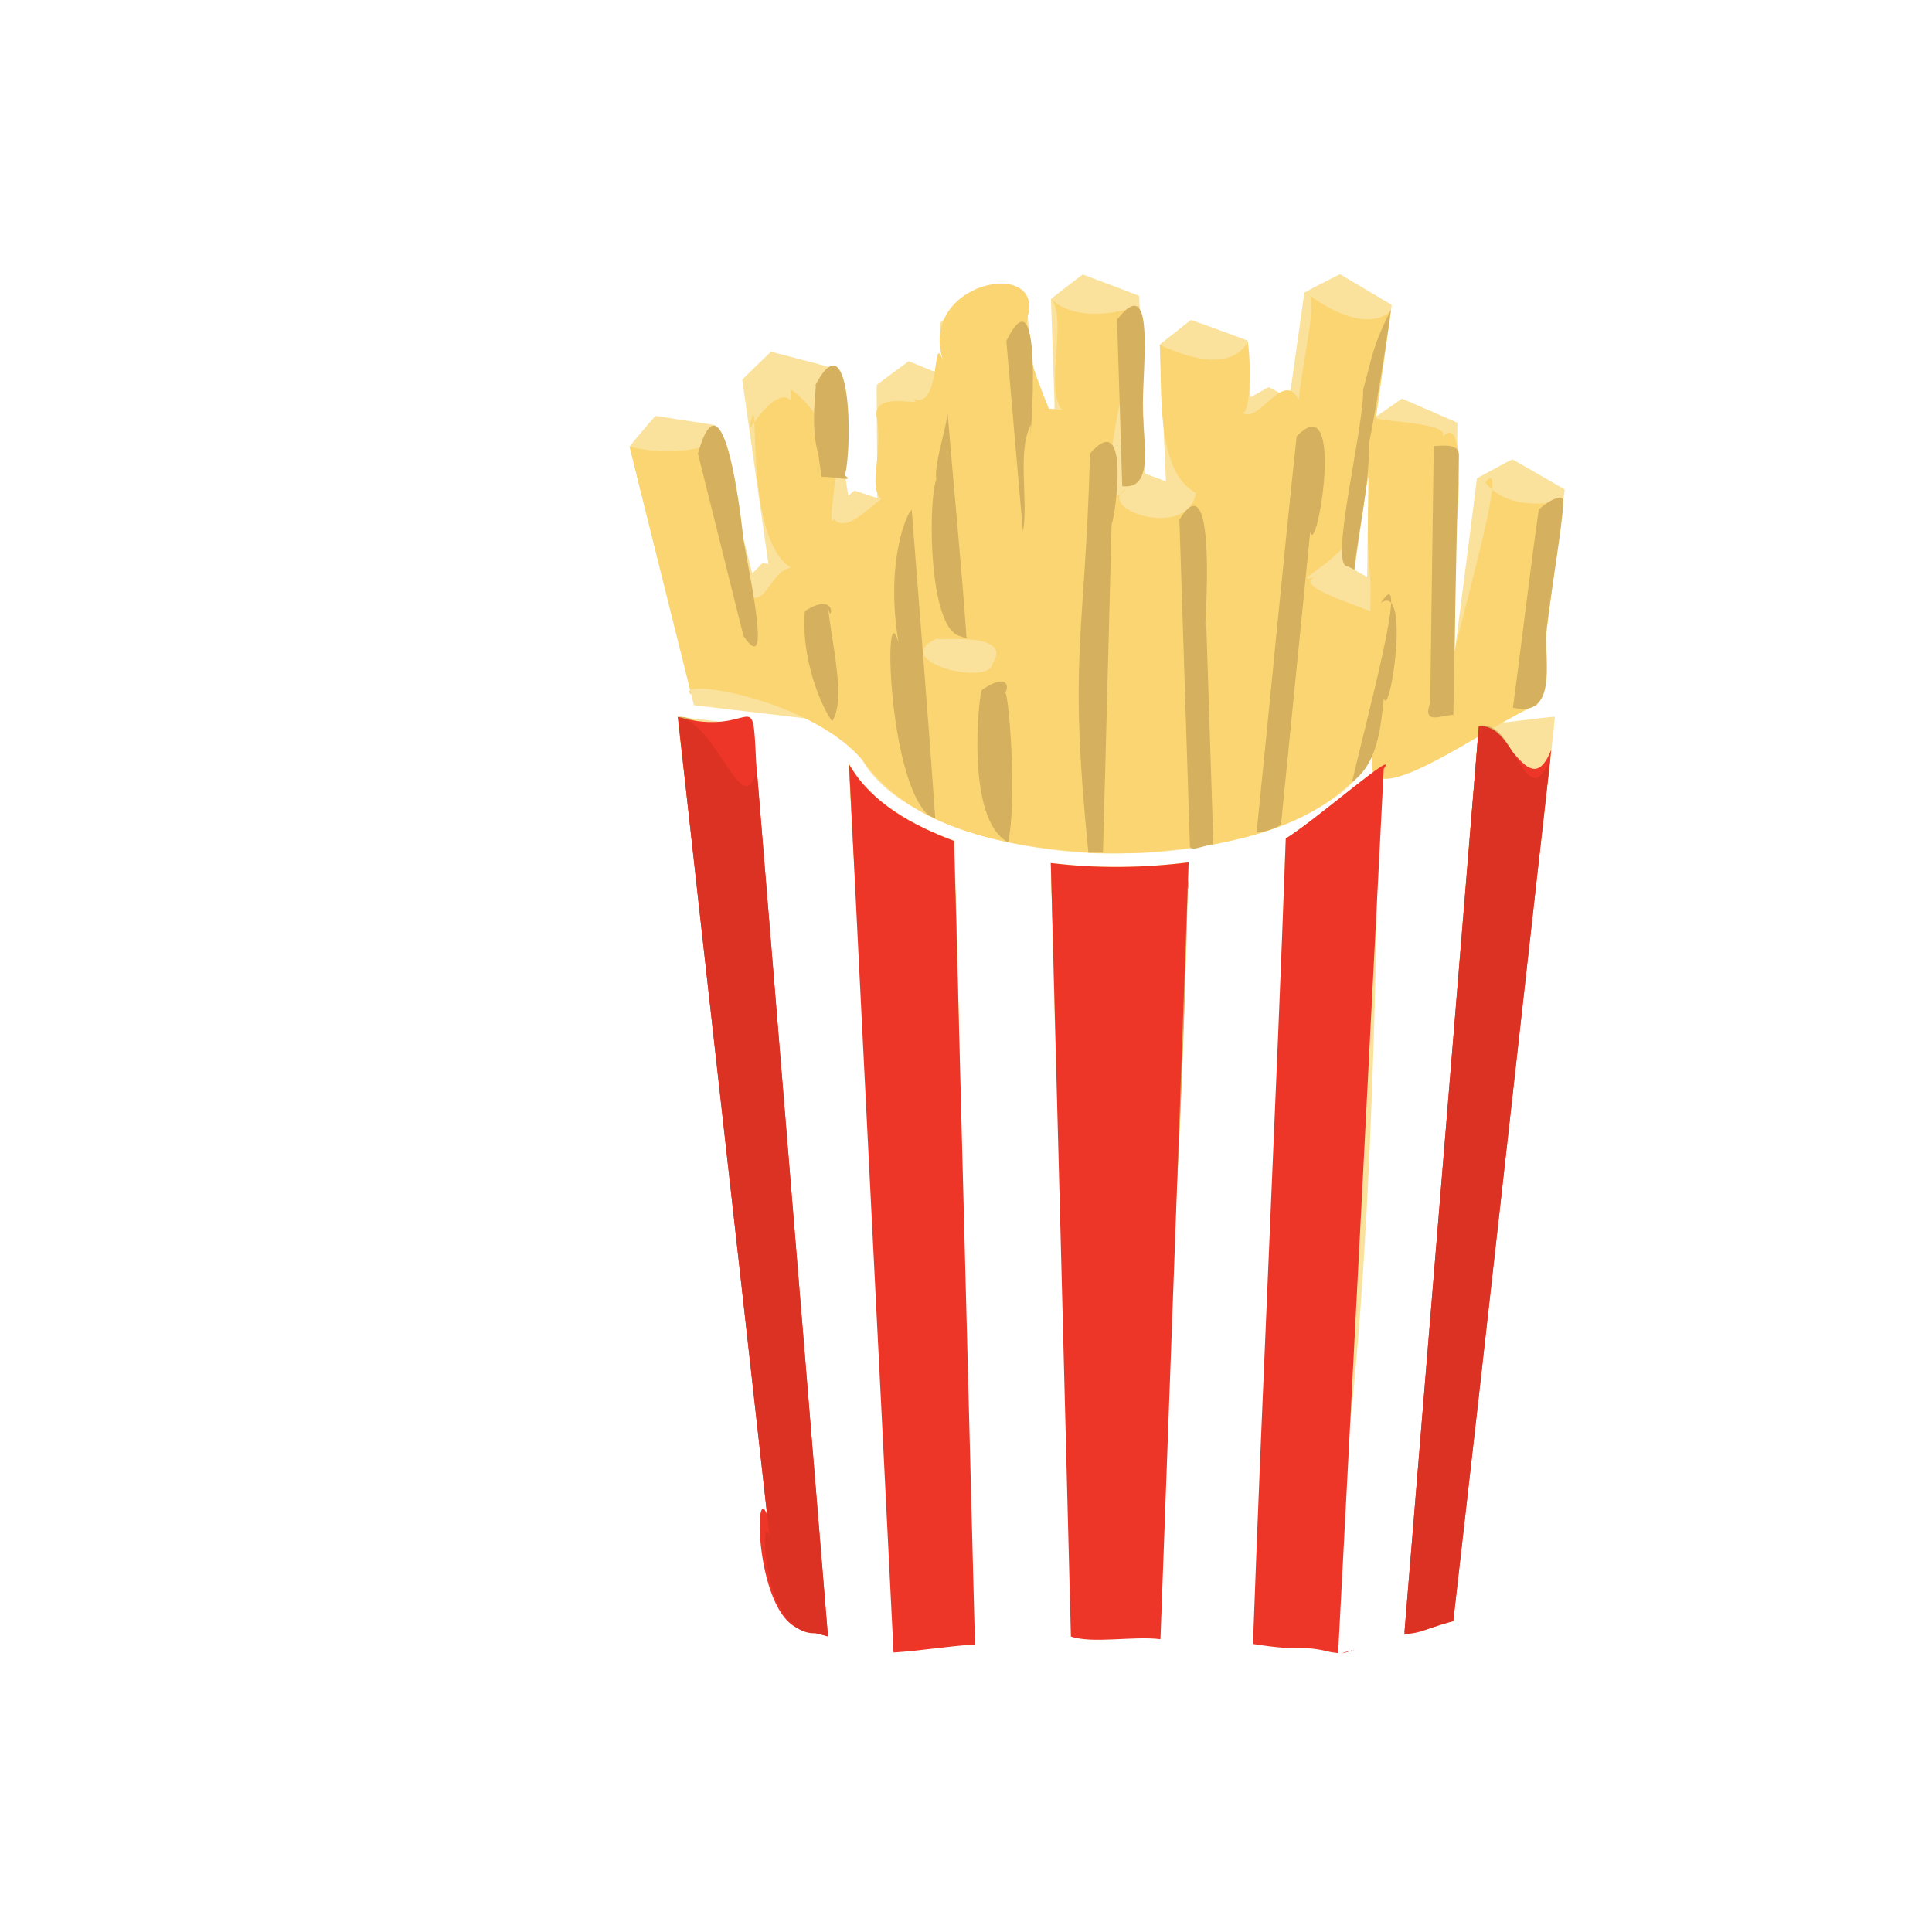 <?xml version="1.0" encoding="UTF-8" standalone="no"?>
<!-- Created with Inkscape (http://www.inkscape.org/) -->

<svg
   width="64"
   height="64"
   viewBox="0 0 16.933 16.933"
   version="1.1"
   id="svg5"
   inkscape:version="1.2 (dc2aedaf03, 2022-05-15)"
   sodipodi:docname="frite.svg"
   xml:space="preserve"
   xmlns:inkscape="http://www.inkscape.org/namespaces/inkscape"
   xmlns:sodipodi="http://sodipodi.sourceforge.net/DTD/sodipodi-0.dtd"
   xmlns="http://www.w3.org/2000/svg"
   xmlns:svg="http://www.w3.org/2000/svg"><sodipodi:namedview
     id="namedview7"
     pagecolor="#ffffff"
     bordercolor="#666666"
     borderopacity="1.0"
     inkscape:pageshadow="2"
     inkscape:pageopacity="0.0"
     inkscape:pagecheckerboard="0"
     inkscape:document-units="mm"
     showgrid="false"
     units="px"
     inkscape:zoom="18.046875"
     inkscape:cx="36.793073"
     inkscape:cy="33.025107"
     inkscape:window-width="1920"
     inkscape:window-height="1017"
     inkscape:window-x="1912"
     inkscape:window-y="-8"
     inkscape:window-maximized="1"
     inkscape:current-layer="g10077"
     inkscape:showpageshadow="0"
     inkscape:deskcolor="#d1d1d1" /><defs
     id="defs2" /><g
     inkscape:label="Calque 1"
     inkscape:groupmode="layer"
     id="layer1"><g
       id="g4128"
       transform="translate(-0.631,0.126)"><g
         id="g5578"
         transform="translate(0.089,0.089)"><g
           id="g7501"
           transform="translate(-0.063,0.947)"><g
             id="g9467"
             transform="translate(-0.089,-0.803)"><g
               id="g10302"
               transform="translate(0.312,-0.045)"><g
                 id="g11479"
                 transform="translate(-0.126,0.063)"><g
                   id="g11873"
                   transform="translate(-0.236,0.665)"><g
                     id="g12382"
                     transform="translate(-121.985,-82.268)"><g
                       id="g13305"
                       transform="matrix(0.133,0,0,0.133,114.639,78.216)"><g
                         id="g17429"
                         transform="translate(0.905,5.664)"><g
                           id="g18595"
                           transform="translate(-3.363,-8.745)"><g
                             id="g21002"
                             transform="translate(1.708,-2.82)"><g
                               id="g23814"
                               transform="translate(8.725,-1.122)"><g
                                 id="g24838"
                                 transform="translate(11.143,-0.857)"><g
                                   id="g25315"
                                   transform="translate(-3.49,2.493)"><g
                                   id="g27220"
                                   transform="translate(2.468,1.234)"><g
                                   id="g29753"
                                   transform="translate(1.476,-2.374)"><g
                                   id="g30615"
                                   transform="translate(0.92,1.369)"><g
                                   id="g31433"
                                   transform="translate(-2.468,-1.41)"><g
                                   id="g31731"
                                   transform="translate(1.058,-0.705)"><g
                                   id="g33243"
                                   transform="matrix(1.077,0,0,1.077,-7.373,-3.174)"><g
                                   id="g35254"
                                   transform="translate(-2.214,-0.92)"><g
                                   id="g36749"
                                   transform="translate(-0.982,-2.782)"><g
                                   id="g37297"
                                   transform="translate(-6.776,-3.503)"><g
                                   id="g38955"
                                   transform="matrix(1.217,0,0,1.217,-23.105,-18.212)"><g
                                   id="g39618"
                                   transform="translate(-0.269,-0.269)"><g
                                   id="g40032"
                                   transform="translate(-1.901,-3.042)"><g
                                   id="g40543"
                                   transform="translate(0.38,-2.091)"><g
                                   id="g41372"
                                   transform="translate(1.966,-7.93)"><g
                                   id="g43278"
                                   transform="translate(1.521,-0.38)"><g
                                   id="g44210"
                                   transform="matrix(1.158,0,0,1.158,-18.904,-21.776)"><g
                                   id="g44833"
                                   transform="matrix(1.12,0,0,1.12,-12.539,-14.548)"><g
                                   id="g47597"
                                   transform="translate(3.111,-1.244)"><g
                                   id="g48754"
                                   transform="translate(-2.904,-6.637)"><g
                                   id="g234"
                                   transform="matrix(0.041,0,0,0.041,104.64,119.672)"><g
                                   id="g2138"
                                   transform="translate(-86.211,-40.57)"><g
                                   id="g2696"
                                   transform="translate(-124306.44,-9412.237)"><g
                                   id="g3765"
                                   transform="translate(25.356,-50.712)"><g
                                   id="g4557"
                                   transform="translate(46.617,-35.859)"><g
                                   id="g5244"
                                   transform="translate(7.172,14.344)"><g
                                   id="g5807"
                                   transform="translate(-5.198,-21.114)"><g
                                   id="g6945"
                                   transform="translate(-10.143,-243.42)"><g
                                   id="g11108"
                                   transform="translate(18.189,-37.636)"><g
                                   id="g15049"
                                   transform="translate(-65.926,141.995)"><g
                                   id="g19861"
                                   transform="matrix(0.074,0,0,0.074,115423.38,9039.231)"><g
                                   id="g20437"
                                   transform="translate(-478.388,-785.882)"><g
                                   id="g21032"
                                   transform="translate(2047.188,-1072.337)"><g
                                   id="g21869"
                                   transform="matrix(0.043,0,0,0.043,117368,10137.003)"><g
                                   id="g25455"
                                   transform="translate(154741.46,-87178.414)"><g
                                   id="g26278"
                                   transform="translate(-18012.371,-8233.442)"><g
                                   id="g27240"
                                   transform="translate(-0.004,5582.762)"><g
                                   id="g28306"
                                   transform="translate(-15790.441,-2255.777)"><g
                                   id="g33735"
                                   transform="translate(14662.549,-16918.328)"><g
                                   id="g37868"
                                   transform="translate(-5075.498,25941.433)"><g
                                   id="g76752"
                                   transform="matrix(-1,0,0,1,9442.317,-1595.075)"><g
                                   id="g82459"
                                   transform="translate(3383.667,-1127.889)"><g
                                   id="g83208"
                                   transform="matrix(0.203,0,0,0.203,-15348.528,66747.475)"><g
                                   id="g83934"
                                   transform="matrix(-1,0,0,1,240692.18,94139.78)"><g
                                   id="g84550"
                                   transform="translate(-8.7627443e-5,55472.344)"><g
                                   id="g9096"
                                   transform="translate(31379.925,-62759.843)"><g
                                   id="g11527"
                                   transform="translate(61019.625,105397.54)"><g
                                   id="g13422"
                                   transform="translate(-44377.907,44377.908)"><g
                                   id="g1137"
                                   transform="translate(-3.3240812e-4,138680.92)"><g
                                   id="g3632"
                                   transform="translate(177511.65,-22188.943)"><g
                                   id="g5936"
                                   transform="translate(11767.473,-47069.909)"><g
                                   id="g7318"><g
                                   id="g11619"
                                   transform="translate(27457.436,-223581.94)" /><g
                                   id="g11985"
                                   transform="translate(70604.821,-133364.68)"><g
                                   id="g12707"
                                   transform="matrix(1.187,0,0,1.187,95904.637,-164033.62)"><g
                                   id="g4721"
                                   transform="matrix(-1,0,0,1,-561251.4,-59483.037)"><g
                                   id="g7072"><g
                                   id="g10426"
                                   transform="translate(66928.962,-211126.69)"><g
                                   id="g1231"
                                   transform="translate(-14020.287,4673.467)"><g
                                   id="g2516"
                                   transform="matrix(1.15,0,0,1.15,-144709.4,-78762.736)"><g
                                   id="g3795"
                                   transform="translate(-22559.428,121623.52)"><g
                                   id="g5627"
                                   transform="translate(-106364.63,2874.718)"><g
                                   id="g6621"
                                   transform="translate(-12196.407,40654.68)"><g
                                   id="g7772"
                                   transform="translate(28747.2,74742.673)"><g
                                   id="g8880"
                                   transform="translate(-60982.018,187011.51)"><g
                                   id="g11165"
                                   transform="translate(-44309.499,5172.618)"><g
                                   id="g12249"
                                   transform="translate(48785.608,-8130.933)"><g
                                   id="g14000"
                                   transform="matrix(1.083,0,0,1.083,-5722.262,28128.151)"><g
                                   id="g15203"
                                   transform="translate(53158.943,24797.103)"><g
                                   id="g16076"
                                   transform="translate(-37533.822,-30027.061)"><g
                                   id="g17560"
                                   transform="translate(-21232.337,7962.126)"><g
                                   id="g25114"
                                   transform="translate(-67560.839,7506.764)"><g
                                   id="g29358"
                                   transform="translate(-21232.382,-47772.762)" /></g><g
                                   id="g54846"
                                   transform="translate(-89414.803,-58825.532)"><g
                                   id="g56152"
                                   transform="translate(-3.3655809e-4,28236.25)"><g
                                   id="g56999"
                                   transform="translate(-65884.586,-28236.251)"><g
                                   id="g58386"
                                   transform="translate(-26621.369,66553.488)"><g
                                   id="g59580"
                                   transform="matrix(1.334,0,0,1.334,-147290.21,2462.124)"><g
                                   id="g60913"
                                   transform="translate(52929.981,10585.996)"><g
                                   id="g61494"
                                   transform="translate(83376.512,12462.173)"><g
                                   id="g64263"
                                   transform="translate(12959.021,17102.931)"><g
                                   id="g66681"
                                   transform="translate(34932.003,-24951.435)"><g
                                   id="g67253"
                                   transform="translate(-56458.648,35286.648)"><g
                                   id="g67911"
                                   transform="translate(-35291.329,-19495.235)"><g
                                   id="g68553"
                                   transform="translate(-128708.75,-9980.527)"><g
                                   id="g69435"
                                   transform="translate(24951.434,-1.4872907e-4)"><g
                                   id="g8435"
                                   transform="translate(82339.72,-52398.003)"><g
                                   id="g8723"
                                   transform="translate(44912.576,-3.7330354e-4)"><g
                                   id="g9505"
                                   transform="translate(-45872.651,10585.997)"><g
                                   id="g9792"
                                   transform="translate(24700.656,-24700.661)"><path
                                   style="fill:#ffffff;stroke:none;stroke-width:22514.8px;stroke-linecap:butt;stroke-linejoin:miter;stroke-opacity:1;fill-opacity:1"
                                   d="m 420483.01,-165978.75 -77349.44,686164.35 -86082.42,21208.71 -129747.46,-14970.86 -139727.997,6237.85 -59883.429,7485.44 -83587.294,-22456.29 -77349.44,-673688.63 13723.29,-9980.57 118519.29,16218.43 c 0,0 6237.856,94815.426 194621.172,97310.58 188383.288,2495.132 198363.868,-94815.43 198363.868,-94815.43 z"
                                   id="path10095" /><g
                                   id="g10077"
                                   transform="matrix(1.199,0,0,1.199,-80136.364,-22217.821)"><path
                                   style="fill:#fae29d;stroke-width:230.161"
                                   d="m 413865.92,-87197.526 c 1461.62,-13025.564 2629.53,-23706.604 2595.35,-23735.654 -74.02,-62.9 -46757.9,5434.22 -46844.97,5516.11 29575.9,32765.769 38093.42,73081.843 44249.62,18219.544 z M 310149.03,-73871.95 c 231.01,-4557.192 396.09,-8317.06 366.88,-8355.267 -29.23,-38.23 -487.14,738.564 -1017.59,1726.209 -4530.84,8436.054 -13008.92,17617.692 -23140.27,25060.623 -10607.56,7792.731 -23356.7,14517.098 -37976.61,20030.22 l -3222.26,1215.113 -61.08,1911.788 C 224665.4,671838.06 282068.51,480332.66 310149.03,-73871.95 Z M 40885.813,-14260.189 c -396.591,-11392.981 -762.547,-20921.656 -813.229,-21174.834 -69.623,-347.727 -783.054,-736.355 -2916.626,-1588.757 -24864.618,-9933.943 -43929.656,-23668.332 -54290.963,-39111.023 -1004.907,-1497.774 -2107.425,-3258.508 -2450.02,-3912.741 -547.554,-1045.646 -631.332,-1119.942 -692.624,-614.162 -60.809,501.935 675.431,15518.575 3627.916,73996.838 C -7809.211,564197.02 61731.636,576762.83 40885.813,-14260.189 Z M 185369.26,-20269.1 c -62.36,-62.351 -2740.65,147.763 -5951.79,466.905 -11804.49,1173.224 -17486.18,1488.361 -30005.36,1664.227 -15837.53,222.474 -30562.97,-537.22 -44996.52,-2321.407 -2341.89,-289.496 -4304.23,-485.939 -4360.73,-436.546 15146.58,445922.611 70847,728944.181 85314.4,626.821 z m -264907.053,-85151.12 c -94.251,-94.25 -5322.179,-733.2 -34872.977,-4262.19 -6614.55,-789.92 -12080.7,-1381.96 -12146.98,-1315.68 -66.29,66.29 36.52,1464.43 228.48,3107 191.95,1642.57 408.51,3806.27 481.24,4808.23 72.75,1001.93 1630.12,15182.583 3460.84,31512.523 1830.73,16329.94 4053.72,36164.084 4939.95,44075.877 1855.85,-974.952 114834.923,819206.2 37909.447,-77925.76 z m 237378.033,78982.499 c 48.32,-42.879 1927.54,-149.904 4176.05,-237.871 2248.51,-87.945 4319.97,-195.983 4603.23,-240.082 283.25,-44.098 1447.16,-144.771 2586.46,-223.716 16572.25,-1148.298 34981.4,-4003.31 49944.98,-7745.778 28332.62,-7086.158 51645.56,-17850.546 67667.41,-31244.388 2760.74,-2307.896 7921.23,-7501.553 9865.54,-9928.926 6504.68,-8120.779 10060.14,-16472.755 10691.59,-25115.078 224.5,-3072.56 630.32,-4118.9 1931.46,-4979.95 819.54,-542.36 1464.2,-658.45 7501.81,-1350.89 3632.89,-416.66 13958.89,-1630.97 22946.68,-2698.48 8987.8,-1067.49 27651,-3272.13 41473.77,-4899.19 l 25132.34,-2958.31 19939.84,-79918.33 c 10966.93,-43955.09 19905.81,-80072.38 19864.2,-80260.65 -41.61,-188.27 -3628.84,-4541.72 -7971.61,-9674.33 -6733.32,-7957.9 -7970.32,-9314.99 -8400.89,-9216.39 -277.71,63.59 -5994.27,950.13 -12703.47,1970.08 -20467.36,3111.51 -23634.04,3619.88 -23804.7,3821.61 -90.39,106.82 -5271.71,20701.6 -11514.07,45766.16 -6242.34,25064.55 -11404.93,45667.39 -11472.41,45784.08 -67.46,116.67 -1537.06,-1275.69 -3265.78,-3094.19 l -3143.11,-3306.31 -1799.95,395.5 c -989.99,217.53 -1818.07,367.04 -1840.19,332.24 -22.09,-34.8 3613.31,-25645.69 8078.71,-56913.1 4465.38,-31267.4 8123.2,-56970.08 8128.47,-57117.07 5.29,-146.98 -3990.91,-4128.99 -8880.38,-8848.89 l -8889.96,-8581.65 -4286.77,1103.96 c -21110.46,5436.5 -31879.75,8345.4 -32035.96,8653.27 -96.35,189.88 -2685.85,18056.14 -5754.45,39702.81 -3068.6,21646.66 -5641.09,39427.86 -5716.61,39513.76 -75.53,85.92 -974.27,-558.42 -1997.17,-1431.86 l -1859.84,-1588.06 -7046.28,2345.96 c -3875.45,1290.28 -7089.01,2297.12 -7141.23,2237.44 -52.22,-59.7 44.24,-15798.32 214.37,-34974.73 293.09,-33034.3 288.35,-34885.99 -90.29,-35243.11 -219.81,-207.31 -4718.54,-3536.56 -9997.19,-7398.34 l -9597.54,-7021.42 -10886.81,4451.3 c -10572.44,4322.78 -10888.84,4435.45 -10957.98,3902.17 -58,-447.49 2224.58,-27876.29 2586.39,-31079.55 101.64,-899.7 66.36,-952.54 -1550.85,-2323.1 -910.15,-771.35 -5104.97,-4370.49 -9321.8,-7998.1 -4216.86,-3627.61 -7805.05,-6595.65 -7973.78,-6595.65 -342.34,0 -35309.06,11170.28 -35469.78,11330.99 -1956.42,20076.53 -3644.37,40524.59 -5392.95,60939.64 -139.04,1708.95 -302.39,3342.95 -363.01,3631.12 -121.46,577.27 688.61,1071.79 -7981.44,-4872.41 l -2934.56,-2011.93 14.5,-2458.75 c 7.83,-1352.32 509.3,-16596.41 1114.14,-33875.76 l 1099.74,-31417.01 -481.2,-495.4 c -686.21,-706.35 -18984.12,-14810.32 -19214.39,-14810.32 -163.67,0 -34832.1,13099.85 -34929.73,13198.6 -1433.66,36720.77 -2458.59,71676.12 -3847.26,110078.17 -78.6,66.14 -12694.34,4849.68 -12730.75,4827.15 -23.02,-14.27 829.34,-18512.01 1893.88,-41106.27 1064.54,-22594.27 1937.75,-41655.61 1940.49,-42358.54 l 4.83,-1278.06 -9562.48,-7583.15 c -5259.39,-4170.73 -9635.334,-7608.66 -9724.314,-7639.84 -216.053,-75.7 -34854.859,12562.18 -35098.139,12805.46 -104.494,104.5 -438.043,5512.79 -741.189,12018.43 -303.145,6505.64 -604.863,12915.95 -670.459,14245.13 -65.596,1329.18 -189.101,3840.81 -274.491,5581.41 -85.366,1740.59 -195.798,3164.71 -245.398,3164.71 -49.576,0 -2499.482,-1398.22 -5444.211,-3107.17 -2944.728,-1708.95 -5483.154,-3107.18 -5640.929,-3107.18 -157.776,0 -3084.414,1513.23 -6503.666,3362.72 -3419.23,1849.5 -6265.012,3314.51 -6323.934,3255.57 -58.944,-58.94 -1395.375,-9262.43 -2969.862,-20452.2 -1574.464,-11189.77 -3336.326,-23711.14 -3915.227,-27825.27 -2190.237,-15565.47 -2374.389,-16834.04 -2452.92,-16896.28 -482.672,-382.51 -21872.246,-11434.79 -22017.915,-11376.94 -191.172,75.94 -6205.216,3647.8 -23598.202,14015.47 l -8322.193,4960.72 68.381,1138.56 c 37.608,626.2 421.011,3624.29 851.988,6662.42 1230.373,8673.15 5198.076,36894.65 7248.353,51556.12 637.293,4557.19 1215.78,8632.61 1285.519,9056.48 98.394,598.04 59.083,729.24 -175.567,585.68 -166.314,-101.75 -3767.302,-2607.93 -8002.223,-5569.3 l -7699.837,-5384.3 -5764.595,2493.19 c -3170.517,1371.26 -10891.437,4724.25 -17157.577,7451.1 l -11392.982,4957.9 57.495,8280.18 c 54.778,7888.08 374.702,34568.31 630.596,52586.23 296.7,20892.01 353.826,25095.79 464.511,34178.94 64.79,5316.73 167.189,12670.38 227.537,16341.45 60.349,3671.07 159.111,12060.45 219.459,18643.06 l 109.718,11968.38 -554.574,-4027.82 c -305.009,-2215.3 -2376.944,-18269.05 -4604.283,-35674.99 -2227.363,-17405.94 -5081.178,-39692 -6341.817,-49524.58 -1260.662,-9832.58 -2292.107,-17981.32 -2292.107,-18108.31 0,-238.31 -925.455,-794.32 -4488.144,-2696.48 -1139.298,-608.28 -5488.77,-2956.17 -9665.483,-5217.51 -6365.431,-3446.37 -7673.299,-4075.43 -8084.049,-3888.27 -269.52,122.8 -2186.18,1200.24 -4259.27,2394.32 -9107.41,5245.79 -24848.3,14330.87 -26279.05,15167.34 l -1565.12,915.03 130.5,961.04 c 211.91,1560.43 1700.18,13244.24 2321.23,18223.16 315.8,2531.77 834.35,6571.1 1152.32,8976.28 317.97,2405.19 623.83,4735.57 679.69,5178.63 790.12,6268.26 2461.39,19382.73 2537.14,19908.95 108.93,756.91 621.59,4754.05 1830.22,14270 987.78,7777.05 2829,22179.32 4031.13,31532.09 504.4,3924.25 1646.62,12883.27 2538.29,19908.94 1913.21,15074.85 1831,14516.73 2154.74,14624.68 140.33,46.79 3465.89,458.23 7390.14,914.29 8017.641,931.79 51297.782,6100.66 53857.727,6432.13 506.355,65.55 3147.455,376.45 5869.112,690.86 2721.656,314.42 8884.224,1041.91 13694.594,1616.67 4810.369,574.76 9730.066,1153.02 10932.658,1285.01 2677.742,293.92 3956.081,731.5 4691.975,1606.07 759.141,902.19 995.126,1781.45 1169.127,4356.03 545.322,8068.372 3764.219,15933.649 9745.511,23812.828 2375.287,3129.019 9126.169,9853.226 12922.426,12871.353 16455.585,13082.756 40039.862,23519.901 68138.682,30154.552 18113.828,4276.994 36507.398,6766.533 57183.608,7739.655 4547.13,214.004 27328.35,326.737 27542.98,136.301 z M -10439.844,-201899.14 c -2.762,-2373.54 -155.981,-14672.78 -340.547,-27331.65 -184.589,-12658.87 -325.908,-25139.36 -314.032,-27734.43 l 21.635,-4718.3 1112.876,7710.4 c 612.091,4240.72 1900.28,13303.32 2862.63,20139.11 962.373,6835.79 2369.418,16821.79 3126.787,22191.11 757.346,5369.34 1295.739,9842.2 1196.447,9939.7 -227.261,223.14 -7254.13,4068.65 -7488.181,4097.97 -94.941,11.97 -174.853,-1920.37 -177.592,-4293.91 z"
                                   id="path10093"
                                   sodipodi:nodetypes="cscccssssccccssssscccssscccsssssccsssssssssssscssssssssscssssscssssscssssscssssssccssccscssccssccsssssssssssssssscsssssscsscssssscssssssssscssssssssssssssssssssssssscsssssss" /><path
                                   style="fill:#fbd572;stroke-width:230.161"
                                   d="m 416458.97,-110935.14 c -32672.64,-1441.66 -43106.92,79305.21 -49920.48,42536.226 2954.61,7904.99 -19256.91,578019.764 49920.48,-42536.226 z M 310518.16,-82227.217 C 298175.38,-42678.953 257378.97,43646.061 244339.72,-3376.471 225396.75,698409.94 286067.92,406829.2 310518.16,-82227.217 Z M 40071.917,-35435.023 c -22552.934,-6324.611 -57313.21,-37387.039 -60054.628,-39137.391 3509.865,3140.561 58474.708,38947.274 60054.628,39137.391 z M 185361.11,-20277.271 C 154148.69,-6488.528 120234.32,70993.221 101170.53,12690.351 117521.4,626046.66 173263.16,465020.15 185361.11,-20277.271 Z M -79537.885,-105420.34 c -22884.765,-2031.75 -29231.605,56610.403 -44359.615,19951.457 298.28,7842.789 111974.557,797904.443 44359.615,-19951.457 z m 238616.765,78813.52 c 50900.38,-3749.402 110972.14,-12959.373 142848.82,-57325.414 32469.27,-38716.786 119150.1,-51810.556 105928.64,-40595.776 12821.58,-51240.01 25566.11,-102499.37 38376.21,-153742.19 -28808.77,7909.11 -66454.53,-1697.81 -53806.86,-9519.72 -8229.4,31627.04 -14588.81,118166.45 -18798.51,100826.19 -14297.89,12053.88 -15204.39,-26836.83 -37435.59,-13510.78 43715.36,261.6 27364.96,-131812.26 35825.05,-88669.55 -25703.81,-37690.56 -27090.02,-5480.01 -25489.7,-24403.88 -18401.08,11574.56 -26479.79,43489.48 -26768.29,4713.96 -8446.03,25452.49 6211.8,85310.42 -46.69,75622.68 -12678.82,13437.44 -37601.67,-32935.47 -41606.49,-8165.03 26953.19,-2077.36 10361.77,-23901.46 14963.13,-54404.65 4158.93,-19598.75 -36582.75,-3954.6 -19913.45,-13489.75 -20814.6,14165.03 -13656.5,-43339.29 -21084.32,-21818.23 16188.15,-48833.08 -62499.64,-64421.34 -52368.49,-27785.53 6139.46,32519.6 -31255.89,80418.12 -11047.74,74188.76 28573.13,-33351.55 -43154.66,-5914.16 -21519.7,-12784.39 29823.73,4609.05 5625.85,-57993.52 17990.2,-71967.58 -19910.85,18782.5 -59974.05,2035.95 -54617.27,4297.08 6123.24,36003.79 33581.05,139832.44 8002.81,112901.72 21332.7,12132.36 -37948.37,32790.05 -42849.516,2726.33 24599.756,-13155.49 20875.876,-61761.55 22259.976,-91612.21 -18964.564,8746.12 -44000.661,15921.82 -54420.886,-1783.38 -2572.15,16153.72 -1202.026,53593.15 5659.572,41583.8 -10693.147,14576.34 -26812.609,-26232.26 -37198.731,-5904.6 -2403.341,-23765.21 -9917.881,-52625.05 -7181.258,-64269.08 -30924.572,22325.43 -47040.321,13614.06 -49940.23,8472.77 3055.514,22168.37 6209.273,44323.03 9322.111,66483.39 3677.137,3315.81 -49373.921,2689.69 -40720.076,12974.74 -18795.906,-22258.71 -6661.053,78837.11 -8842.971,54726.49 -118.985,16956.41 1819.857,91520.15 371.076,75086.32 -7409.217,-31996.13 -32990.596,-121622.68 -18511.767,-102167.11 -16543.89,20640.34 -50691.74,10700.73 -48277.7,10246.39 5794.6,42498.39 10201.82,85269.53 16871.04,127593.2 31308.731,13068.04 109038.23,72299.72 101259.713,31320.871 28982.887,45587.368 89231.591,55444.828 139072.917,59760.043 11217,643.464 22466.38,841.928 33694.97,394.116 z m 62622.82,-116809.04 c -15152.47,-22714.04 42861.51,-12913.07 33199.45,-16430.05 32965.41,13818.02 -30242.2,30409.4 -33199.45,16430.05 z m -234027.393,-32724.21 c -690.619,-26748.63 749.688,-18289.14 1512.877,-46812.02 -91.585,-32516.9 -2549.721,-53695.86 2904.878,-17235.42 1354.662,29628.58 52944.72,49105.07 27940.86,42345.07 19945.253,4919.4 -28497.33,19142.12 -32358.615,21702.37 z"
                                   id="path10091"
                                   sodipodi:nodetypes="ccccccccccccccccccccccccccccccccccccccccccccccccccccccccccccc" /><path
                                   style="fill:#d4b05f;stroke-width:230.161"
                                   d="m 416364.39,-110797.52 c -32723.41,-1708.52 -43022.48,79234.107 -49782.86,42677.636 z M 310409.9,-81145.229 C 296561.45,-42330.608 259079.54,47170.807 244410.49,-1382.322 226191.2,697365.38 286107.33,405478.79 310409.9,-81145.229 Z M 39825.506,-35755.062 c -22994.185,-6163.808 -69236.917,-55852.941 -60052.474,-43180.435 0,0 61398.341,45380.144 60052.474,43180.435 z M 185484.61,-20419.58 C 160637.94,-8656.812 93789.637,13297.699 100487.01,-9864.333 115013.02,604347.2 171717.18,494476.45 185484.61,-20419.58 Z m -265036.397,-85005.68 c -26520.883,-3870.39 -26520.403,65705.595 -43667.263,25398.526 1867.21,5536.726 108147.198,756151.174 43667.263,-25398.526 z m 241737.847,78611.778 c 12383.75,-124172.408 2263.49,-129823.118 -1035.73,-247068.588 -26696.75,-30532.26 -14275.8,46747.29 -13367.44,43136.79 1822.58,67960.29 3459.85,135926.67 5371.99,203883.763 z m -62826.863,-4974.912 c 2194.103,-67039.995 4218.973,-134086.656 6467.413,-201124.976 -26857.259,-43885.12 -13049.09,97181.54 -16485.204,60417.33 -1552.917,46855.6 -2936.652,93716.807 -4530.08,140570.953 3896.133,-489.092 15259.354,5966.206 14547.871,136.693 z m 112541.693,-1502.009 c 26967.55,-14082.858 17793.81,-93302.617 16219.92,-94209.117 -14297.53,-9933.15 -17259.04,-3714.01 -14614.57,1638.46 -2515.6,5201.3 -7133.06,68175.326 -1605.35,92570.657 z M 58045.968,-39290.224 C 49634.12,-121000.16 42072.507,-202810.36 33252.953,-284470.45 c -30776.115,-32181.33 -12155.656,76632.48 -8407.498,58946.97 5988.566,60464.68 12073.748,120919.8 18108.38,181379.731 3732.438,2614.323 11877.317,4962.142 15092.133,4853.525 z M 261284.28,-50013.39 c 25313.29,-23297.187 27856.23,-140130.55 18401.28,-106716.61 8349.16,-49754.65 -5059.92,-80454.97 -8140.53,-82276.77 -4917.24,63641.49 -10152.42,127477.88 -14576.27,191027.96 z M -1009.333,-70354.188 C -9117.448,-106176.21 -37879.251,-211520.05 -18893.298,-181373.38 c -18807.077,-13442.46 -5335.18,73018.77 -1836.01,58886.47 2045.535,18600.67 3606.388,39741.364 19719.975,52132.722 z M 320865.38,-108081.16 c 11170.75,-16920.12 18979.18,-46226.92 16808.55,-68265.37 -21197.79,-13576.77 -16238.82,9629.02 -14390.76,-2076.56 -1977.38,21074.03 -11409.27,57226.04 -2417.79,70341.93 z M -49423.197,-119616.5 c -781.403,-52955.51 -1364.907,-105914.26 -2195.577,-158868.79 -5817.962,-271.24 -15891.129,-1794.59 -15578.089,5915.77 1316.481,32425.79 2729.061,119684.19 3447.625,160525.28 7095.489,-76.87 19491.527,6641.97 14326.041,-7572.26 z m -51239.443,3061.08 c -5448.8,-40853.76 -10156.26,-81818.25 -15951,-122619.05 -8261.91,-7500.13 -15400.01,-9225.38 -15262.19,-5266.35 527.03,15139.55 8481.61,60494.42 10726.29,81670.98 478.57,18895.44 -6552.66,52538.27 20486.9,46214.42 z m 344325.78,-45022.69 c 21997.59,-12422.18 16193.99,-120809.23 9071.95,-93403.43 9477.49,1250.04 -1671.35,-29697.91 -3425.45,-43642.86 -3814.67,46414.01 -8514.31,92782.94 -11720.32,139228.98 l 6073.84,-2182.69 z m 133692.79,-6041.71 c 8814.73,-35420.09 17674.3,-70828.99 26515.56,-106242.46 -17327.78,-61311.11 -28989.37,60748.94 -28106.52,52973.3 -5483.61,30707.82 -17050.77,84960.83 -167.4,60029.78 z M 1533.512,-204025.09 c 12207.078,1125.93 -9950.071,-85117.66 -9459.495,-109433.08 -6189.274,-22576.15 -5890.434,-26741.93 -17110.332,-49307.48 4021.593,31730.97 14368.837,90160.3 13492.868,80918.09 -481.978,26895.23 6232.505,53269.08 9106.838,79886.99 l 3970.281,-2064.52 z M 202694.44,-225506.34 c 3432.15,-39352.97 6808.04,-78711.02 10267.67,-118061.46 -26389.57,-53186.47 -12357.25,91271.16 -15273.68,51843.01 8857.58,15739.67 1457.99,47221.42 5006.01,66218.45 z m 126722.33,-48318.19 c 6133.82,-20422.43 -1001.31,-51189.45 2537.98,-40790.24 -22564.18,-45561.41 -24059.21,35245.52 -19044.9,54341.83 -7051.67,4443.12 7656.14,410.51 14445.24,858.89 690.47,-4803.03 1374.51,-9606.98 2061.68,-14410.48 z m -188189.43,20148.76 c 1072.3,-34299.41 4169.53,-137201.34 3351.43,-102895.86 -26255.88,-33824.1 -14135.91,39764.41 -16386.89,61838.42 -504.34,16498.21 -5791.83,43479.56 13035.46,41057.44 z"
                                   id="path10087"
                                   sodipodi:nodetypes="cccccccccccccccccccccccccccccccccccccccccccccccccsccccsccsccccsccccccccccccccccccccccccc" /><path
                                   style="fill:#ed3628;stroke-width:230.161"
                                   d="m 282790.55,468331.08 c 9093.9,-183285.51 18532.58,-366555.77 27534.46,-549844.866 -13844.5,24226.177 -39760.08,37946.655 -64998.34,47452.342 -4447.4,165797.494 -8642.2,331602.784 -12942.52,497403.944 16771.79,1031.6 34088.33,3974.62 50406.4,4988.58 z m -270899.782,-199.5 c 20633.119,-5095.9 15366.832,180.2 48409.789,-5104.47 C 54594.16,304457.9 45697.416,122999.44 39970.439,-35569.023 21106.9,-47237.034 -30535.615,-92563.698 -20663.259,-78705.623 -11369.322,103750.82 -2071.644,286325.18 7575.244,468707.07 Z m 161112.872,-9698.19 c 4086.78,-159609.56 8159.15,-319220.44 12409.92,-478825.304 -28279.6,3515.802 -57004.18,3089.187 -85273.79,-370.606 5683.26,160287.89 11467.4,320573.55 17422.26,480851.53 16860.32,-2106.52 41969.1,2948.21 55441.61,-1655.62 z m 165298.16,-4055.63 c 29844.67,-4713.85 31398.85,-94261.09 22775.73,-71369.65 18215.69,-164588.07 37051.17,-329107.578 55167.73,-493706.3 -47590.29,12958.574 -46043.24,-22518.58 -48378.03,27657.903 -14884.88,180459.261 -29586.59,360933.887 -44478.84,541392.357 4967.43,-1338.64 9941.61,-2652.02 14913.41,-3974.31 z m -371812.777,1160.45 c -15322.912,-186828.9 -30664.425,-373656.28 -46026.908,-560481.93 -18475.868,8.89 -31423.535,47790.447 -44810.745,14454.184 20216.13,179803.602 40052.96,359657.466 60653.503,539413.256 8646.195,1135.22 25585.931,10643.02 30184.15,6614.49 z"
                                   id="path10081"
                                   sodipodi:nodetypes="ccccccccccccccccccccccccccc" /><path
                                   style="fill:#db3224;stroke-width:230.161"
                                   d="m 5216.092,468802.04 c -11024.486,-3766.15 -2161.371,43.24 0,0 z m -5638.95,-1680 c -2346.484,-1015.6 629.343,946.29 0,0 z m -1452.893,-387.38 c -1008.919,-329.72 -99.76,443.15 0,0 z M 330664.08,456392.07 c 34534.96,1810.9 34735.97,-81878.49 28760.31,-59123.96 18893.54,-169326.48 38118.52,-338624.057 56816.04,-507971.13 -24059.58,3030.68 -40425.05,67098.58 -48798.9,32517.368 C 352759.15,100660.65 338094.18,279508.41 323402.68,458353.94 l 2137.71,-585.42 z m -364055.327,744.54 c -15376.301,-187359.77 -30732.355,-374721.234 -46147.697,-562077.8 -23115.686,-3060.9 -29144.606,56618.052 -44173.596,20119.319 20056.89,177913.186 39623.669,355895.121 60033.938,533760.691 9574.183,2572.61 22073.038,7254.41 30287.355,8197.79 z"
                                   id="path10079" /></g></g></g></g></g></g></g></g></g></g></g></g></g></g></g></g></g></g></g></g></g></g></g></g></g></g></g></g></g></g></g></g></g></g></g></g></g></g></g></g></g></g></g></g></g></g></g></g></g></g></g></g></g></g></g></g></g></g></g></g></g></g></g></g></g></g></g></g></g></g></g></g></g></g></g></g></g></g></g></g></g></g></g></g></g></g></g></g></g></g></g></g></g></g></g></g></g></g></g></g></g></g></g></svg>

